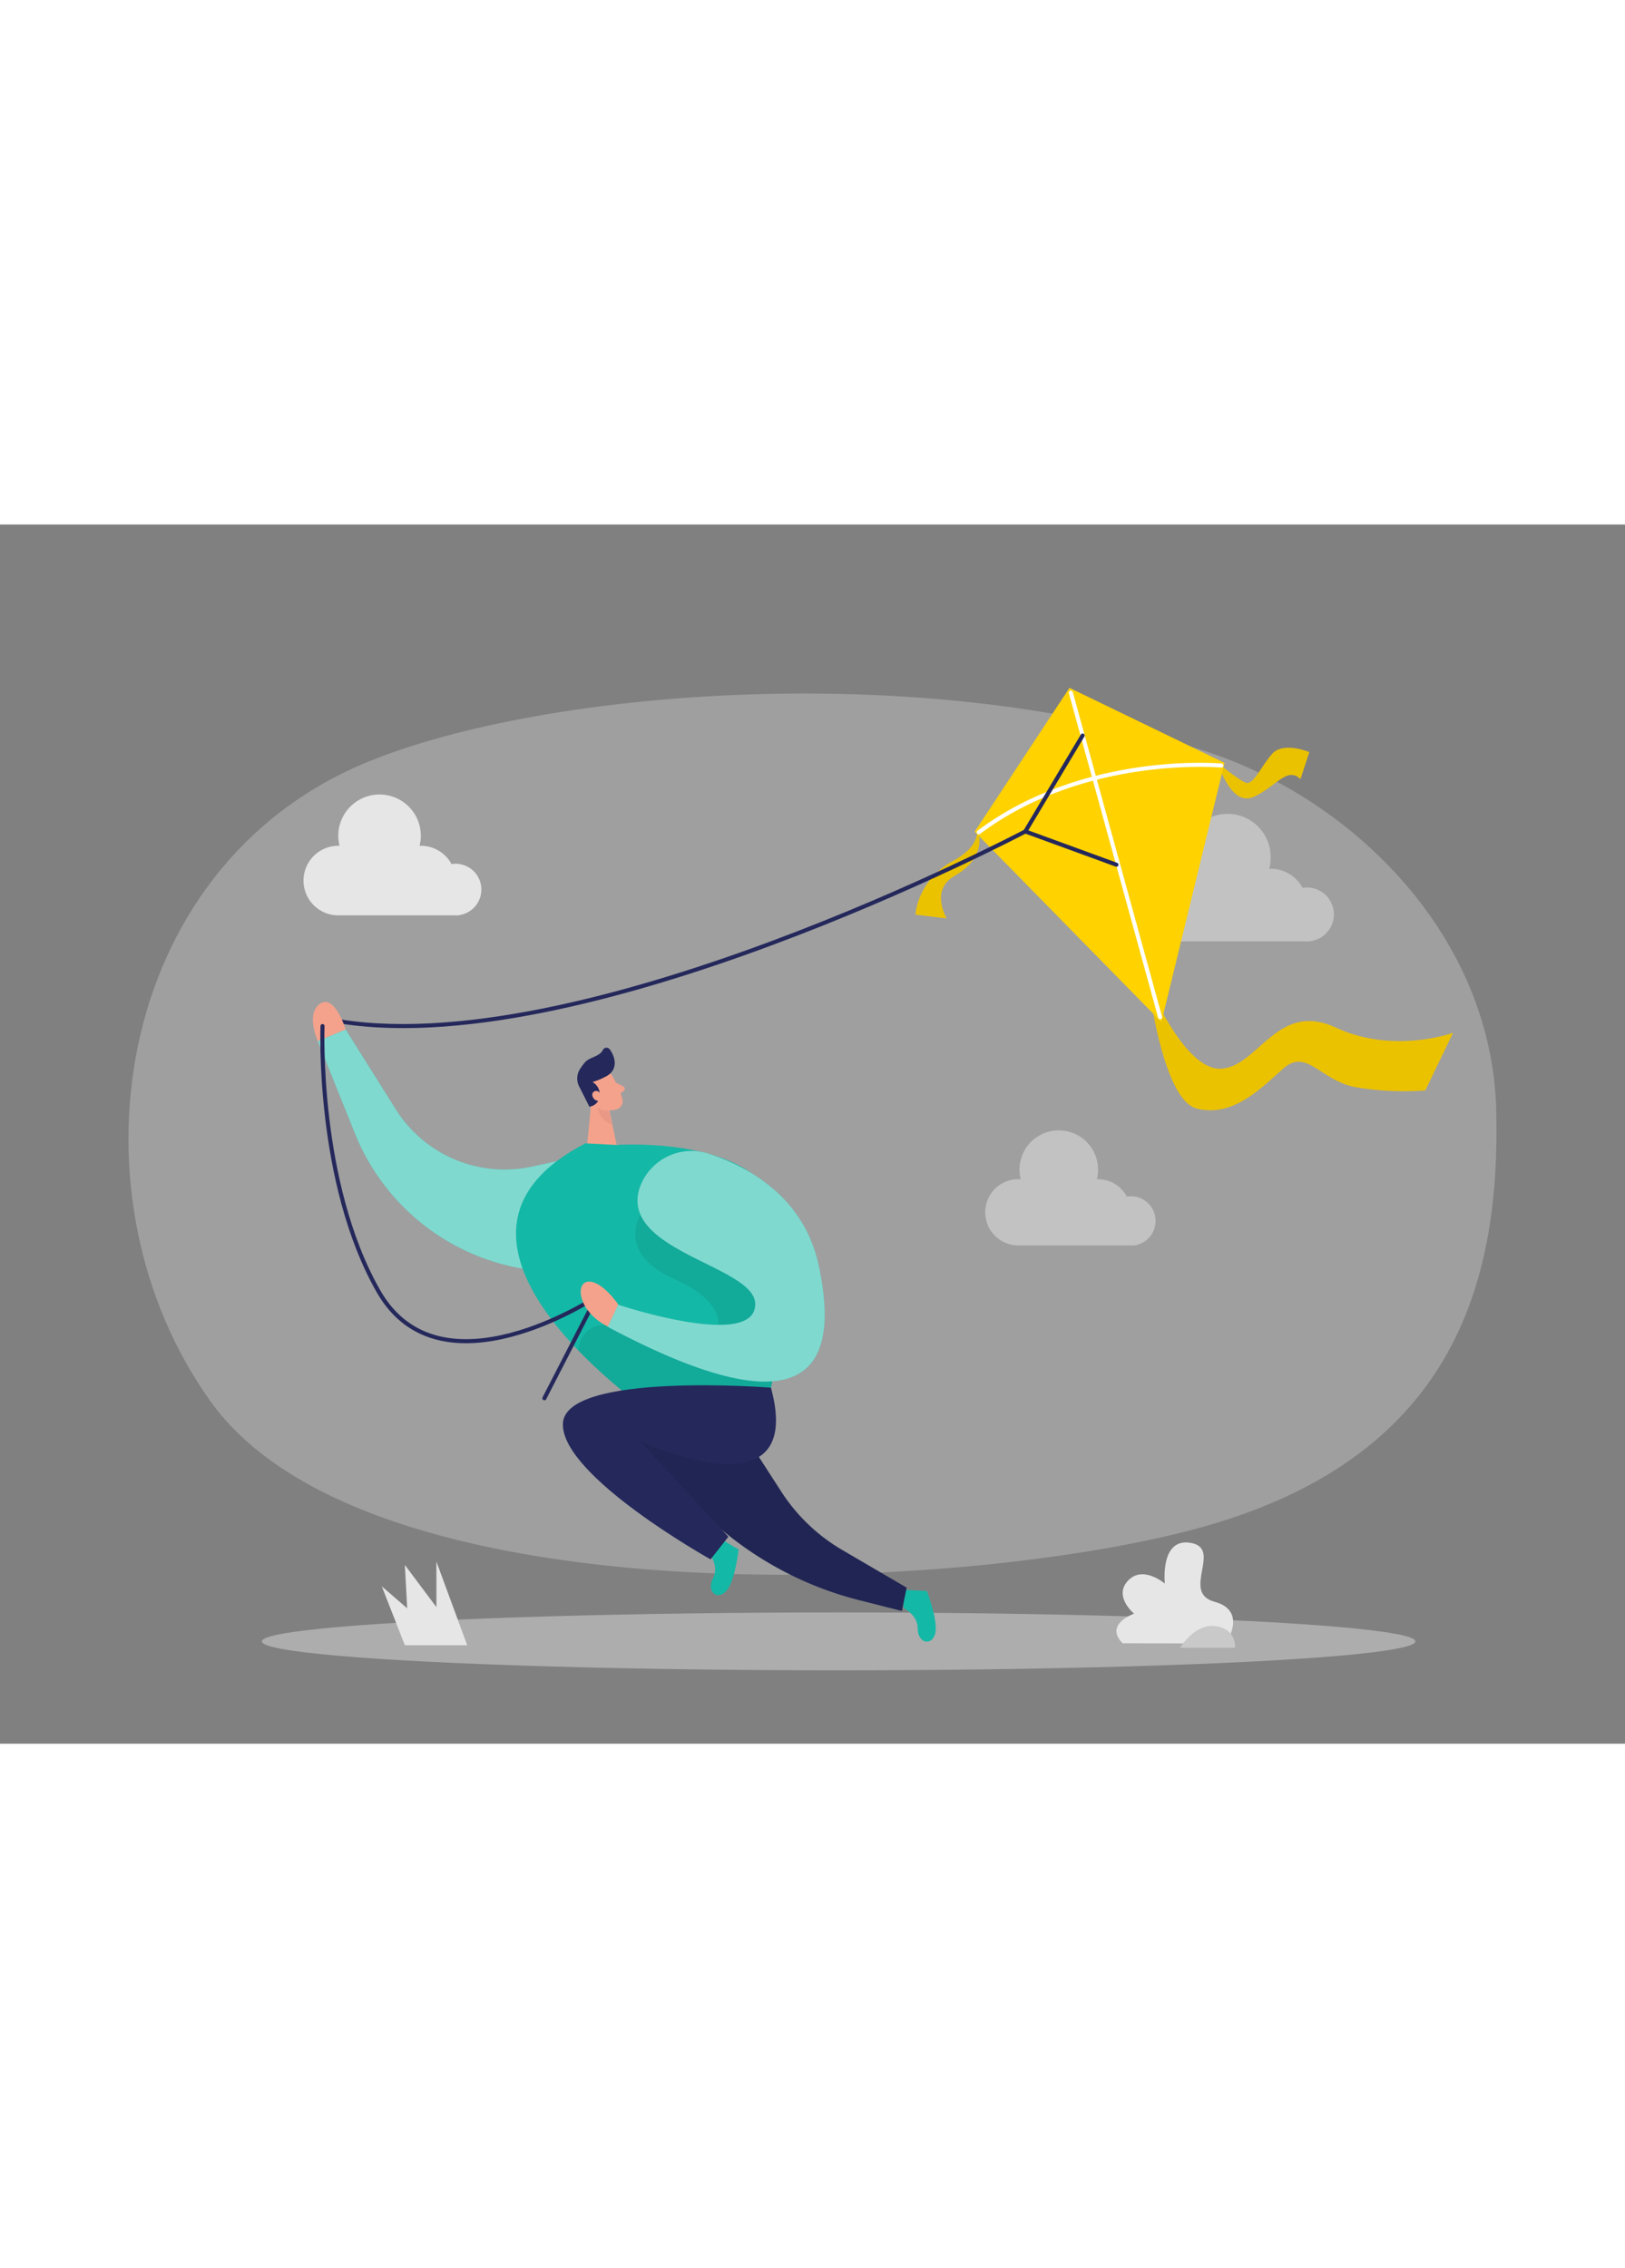 <svg xmlns="http://www.w3.org/2000/svg" id="Layer_1" data-name="Layer 1" viewBox="0 0 400 300" data-imageid="flying-kite-two-color" imageName="Flying kite" class="illustrations_image" style="width: 215px;"><rect x="0" y="0" width="400" height="300" fill="#808080" stroke="none"/><title>_</title><path d="M298.5,56.38c35.23,12.07,68.79,45.16,69.81,87.88s-10.65,86.24-74.84,103.11C233.18,263.22,90,269,51.89,215.85c-36-50.06-24.55-131.33,38.33-157.32C134.29,40.31,229.69,32.83,298.5,56.38Z" fill="#e6e6e6" opacity="0.3"/><path d="M328.34,95.94a6.63,6.63,0,0,0-6.63-6.63,6.26,6.26,0,0,0-1.07.1,8.93,8.93,0,0,0-7.87-4.71l-.33,0a10.47,10.47,0,0,0,.33-2.57,10.61,10.61,0,1,0-21.21,0,11,11,0,0,0,.32,2.57l-.32,0a8.94,8.94,0,1,0,0,17.87h31v-.06A6.63,6.63,0,0,0,328.34,95.94Z" fill="#e6e6e6" opacity="0.49"/><ellipse cx="206.43" cy="274.82" rx="141.98" ry="7.12" fill="#e6e6e6" opacity="0.45"/><path d="M282.62,112.39c-.1.41,8.95,22.24,18.11,21.51s13.75-16.74,28.08-10.11,28.86,1.28,28.86,1.28l-6.82,14.18A71.79,71.79,0,0,1,334,138.5c-9-1.5-12.26-9.91-18.23-4.54s-12.52,11.84-21.11,9.77S282.62,112.39,282.62,112.39Z" fill="#ffd200"/><path d="M299.81,58.73s3.2,10.8,8.77,8.29,8.15-7.56,11.54-4.39L322.29,56s-6.42-2.71-9.19.47-4.62,7.81-6.49,7.05S299.81,58.73,299.81,58.73Z" fill="#ffd200"/><path d="M240.86,76l-.32-.28c-.09,1.86-1.25,4.52-6,7.09C225.69,87.63,225.35,96,225.35,96l7.66.92s-4.15-7,1.93-10.45c4.92-2.77,6.73-6.53,6-10.47Z" fill="#ffd200"/><path d="M282.62,112.39c-.1.41,8.95,22.24,18.11,21.51s13.75-16.74,28.08-10.11,28.86,1.28,28.86,1.28l-6.82,14.18A71.79,71.79,0,0,1,334,138.5c-9-1.5-12.26-9.91-18.23-4.54s-12.52,11.84-21.11,9.77S282.62,112.39,282.62,112.39Z" opacity="0.08"/><path d="M299.81,58.73s3.2,10.8,8.77,8.29,8.15-7.56,11.54-4.39L322.29,56s-6.42-2.71-9.19.47-4.62,7.81-6.49,7.05S299.81,58.73,299.81,58.73Z" opacity="0.08"/><path d="M240.86,76l-.32-.28c-.09,1.86-1.25,4.52-6,7.09C225.69,87.63,225.35,96,225.35,96l7.66.92s-4.15-7,1.93-10.45c4.92-2.77,6.73-6.53,6-10.47Z" opacity="0.08"/><polygon points="285.89 122.42 239.92 75.58 263.26 40.19 301.42 58.65 285.89 122.42" fill="#ffd200"/><path d="M300.65,59.3S267,56.21,240.92,75.74" fill="none" stroke="#fff" stroke-linecap="round" stroke-miterlimit="10"/><line x1="263.59" y1="41.37" x2="285.57" y2="121.24" fill="none" stroke="#fff" stroke-linecap="round" stroke-miterlimit="10"/><polyline points="266.49 51.92 252.38 75.52 274.81 83.71" fill="none" stroke="#24285b" stroke-linecap="round" stroke-miterlimit="10"/><path d="M252.38,75.52S142.12,133.74,81.05,121.8" fill="none" stroke="#24285b" stroke-linecap="round" stroke-miterlimit="10"/><path d="M148.37,154.19,130.92,158a31.65,31.65,0,0,1-33.49-14.08L85.07,124.23l-6.84,2.87,9.12,22.69a54.31,54.31,0,0,0,47.43,34l24,1.31Z" fill="#14b8a6" class="target-color"/><path d="M148.37,154.19,130.92,158a31.65,31.65,0,0,1-33.49-14.08L85.07,124.23l-6.84,2.87,9.12,22.69a54.31,54.31,0,0,0,47.43,34l24,1.31Z" fill="#fff" opacity="0.46"/><path d="M174.73,253.33s2.33,3.1.77,6,.65,5.39,3,3.38,3.32-10.49,3.32-10.49l-5.19-3.08Z" fill="#14b8a6" class="target-color"/><path d="M222.43,266.65s3.5,1.64,3.47,5,3.09,4.46,4.2,1.59-1.95-10.82-1.95-10.82l-6-.3Z" fill="#14b8a6" class="target-color"/><path d="M148.34,216.72,170,240.05a85.11,85.11,0,0,0,41.57,24.65L222,267.34l1.18-5.74-15.83-9.25a44.74,44.74,0,0,1-15-14.32l-13.3-20.6Z" fill="#24285b"/><path d="M148.34,216.72,170,240.05a85.11,85.11,0,0,0,41.57,24.65L222,267.34l1.18-5.74-15.83-9.25a44.74,44.74,0,0,1-15-14.32l-13.3-20.6Z" opacity="0.08"/><path d="M150.29,135a26.15,26.15,0,0,1,2.94,6.4,2.12,2.12,0,0,1-1.6,2.55,4.68,4.68,0,0,1-4.89-1.44l-2.83-2.7a3.8,3.8,0,0,1-.39-4.38C144.85,132.81,149,132.76,150.29,135Z" fill="#f4a28c"/><polygon points="145.74 140.09 144.41 153.91 152.09 154.1 149.97 143.96 145.74 140.09" fill="#f4a28c"/><path d="M149.44,135.65a16.83,16.83,0,0,1-3.6,1.53,3.53,3.53,0,0,1,1.78,3.44,2.87,2.87,0,0,1-2.55,2.62l-2.45-4.86a4.3,4.3,0,0,1,.17-4.42,14.31,14.31,0,0,1,1.21-1.63c1.1-1.28,3.62-1.41,4.38-3a1,1,0,0,1,1.74-.15c1,1.36,1.92,3.81.35,5.64A4.13,4.13,0,0,1,149.44,135.65Z" fill="#24285b"/><path d="M148,140.3s-.78-1.43-1.81-.76.08,2.76,1.66,2.19Z" fill="#f4a28c"/><path d="M151.61,137.34l1.8.9a.68.68,0,0,1,.11,1.14l-1.3,1Z" fill="#f4a28c"/><path d="M149.87,144.3a5,5,0,0,1-2.78-.78s.15,2.57,3.5,4.25Z" fill="#ce8172" opacity="0.31"/><path d="M144.12,152.27l7.66.4s40.07-2.87,40.9,21-2.91,38.73-2.91,38.73l-28.12,7.17S97.22,176.45,144.12,152.27Z" fill="#14b8a6" class="target-color"/><path d="M157.68,169.87s-6.23,9.41,8.6,15.92,12.68,17,2.38,15.5-24.18-10.08-26.37,1.87c0,0,10.15,10.54,19.36,16.4l28.12-7.17.35-1.58L196,188.9l-10.64-15.49Z" opacity="0.08"/><path d="M157.55,162.94a13.53,13.53,0,0,1,17-8.09c9.51,3.12,23.38,10.52,27,27.55,5.65,26.63-4,40.52-52,15l2.56-5.44s33.62,11.22,33.79-.05C186.11,182.36,151.93,178.87,157.55,162.94Z" fill="#14b8a6" class="target-color"/><path d="M157.55,162.94a13.53,13.53,0,0,1,17-8.09c9.51,3.12,23.38,10.52,27,27.55,5.65,26.63-4,40.52-52,15l2.56-5.44s33.62,11.22,33.79-.05C186.11,182.36,151.93,178.87,157.55,162.94Z" fill="#fff" opacity="0.46"/><path d="M189.77,212.39s-50.82-4-51.21,8.88,36.35,33.37,36.35,33.37l4.38-5.57-21.74-23.53S198.6,244.73,189.77,212.39Z" fill="#24285b"/><path d="M78.23,127.1s-3.07-6.7.56-9.18,6.28,6.31,6.28,6.31Z" fill="#f4a28c"/><path d="M79.39,123.42S77.86,161.9,93.18,188.7,146.86,190,146.86,190L134,215" fill="none" stroke="#24285b" stroke-linecap="round" stroke-miterlimit="10"/><path d="M152.18,191.93s-3.79-5.65-7.21-5.64-2.93,7.21,4.65,11.08Z" fill="#f4a28c"/><path d="M118.49,89.82a6.35,6.35,0,0,0-6.35-6.35,5.69,5.69,0,0,0-1,.09,8.56,8.56,0,0,0-7.55-4.51h-.31a10,10,0,0,0,.31-2.46,10.16,10.16,0,0,0-20.32,0,10.49,10.49,0,0,0,.31,2.46h-.31a8.56,8.56,0,0,0,0,17.12H113v-.06A6.34,6.34,0,0,0,118.49,89.82Z" fill="#e6e6e6"/><path d="M284.44,171.34a6.05,6.05,0,0,0-6.05-6.05,6.25,6.25,0,0,0-1,.09,8.12,8.12,0,0,0-7.18-4.29H270a10,10,0,0,0,.29-2.34,9.67,9.67,0,0,0-19.34,0,9.5,9.5,0,0,0,.3,2.34h-.3a8.15,8.15,0,1,0,0,16.29h28.28v0A6.05,6.05,0,0,0,284.44,171.34Z" fill="#e6e6e6" opacity="0.49"/><path d="M301.71,275.33s5.59-8-2.75-10.26,2-13-5.75-14.47-6.48,10-6.48,10-5.36-4.62-9.05-.74,1.47,8.14,1.47,8.14-7.47,2.58-2.81,7.29Z" fill="#e6e6e6"/><path d="M290.49,276.4s3.56-6.07,8.79-5.32S304,276.4,304,276.4Z" fill="#c9c9c9"/><polygon points="99.66 275.77 93.98 261.28 100.23 266.68 99.66 256.02 107.42 266.39 107.42 255.17 115 275.77 99.66 275.77" fill="#e6e6e6"/></svg>